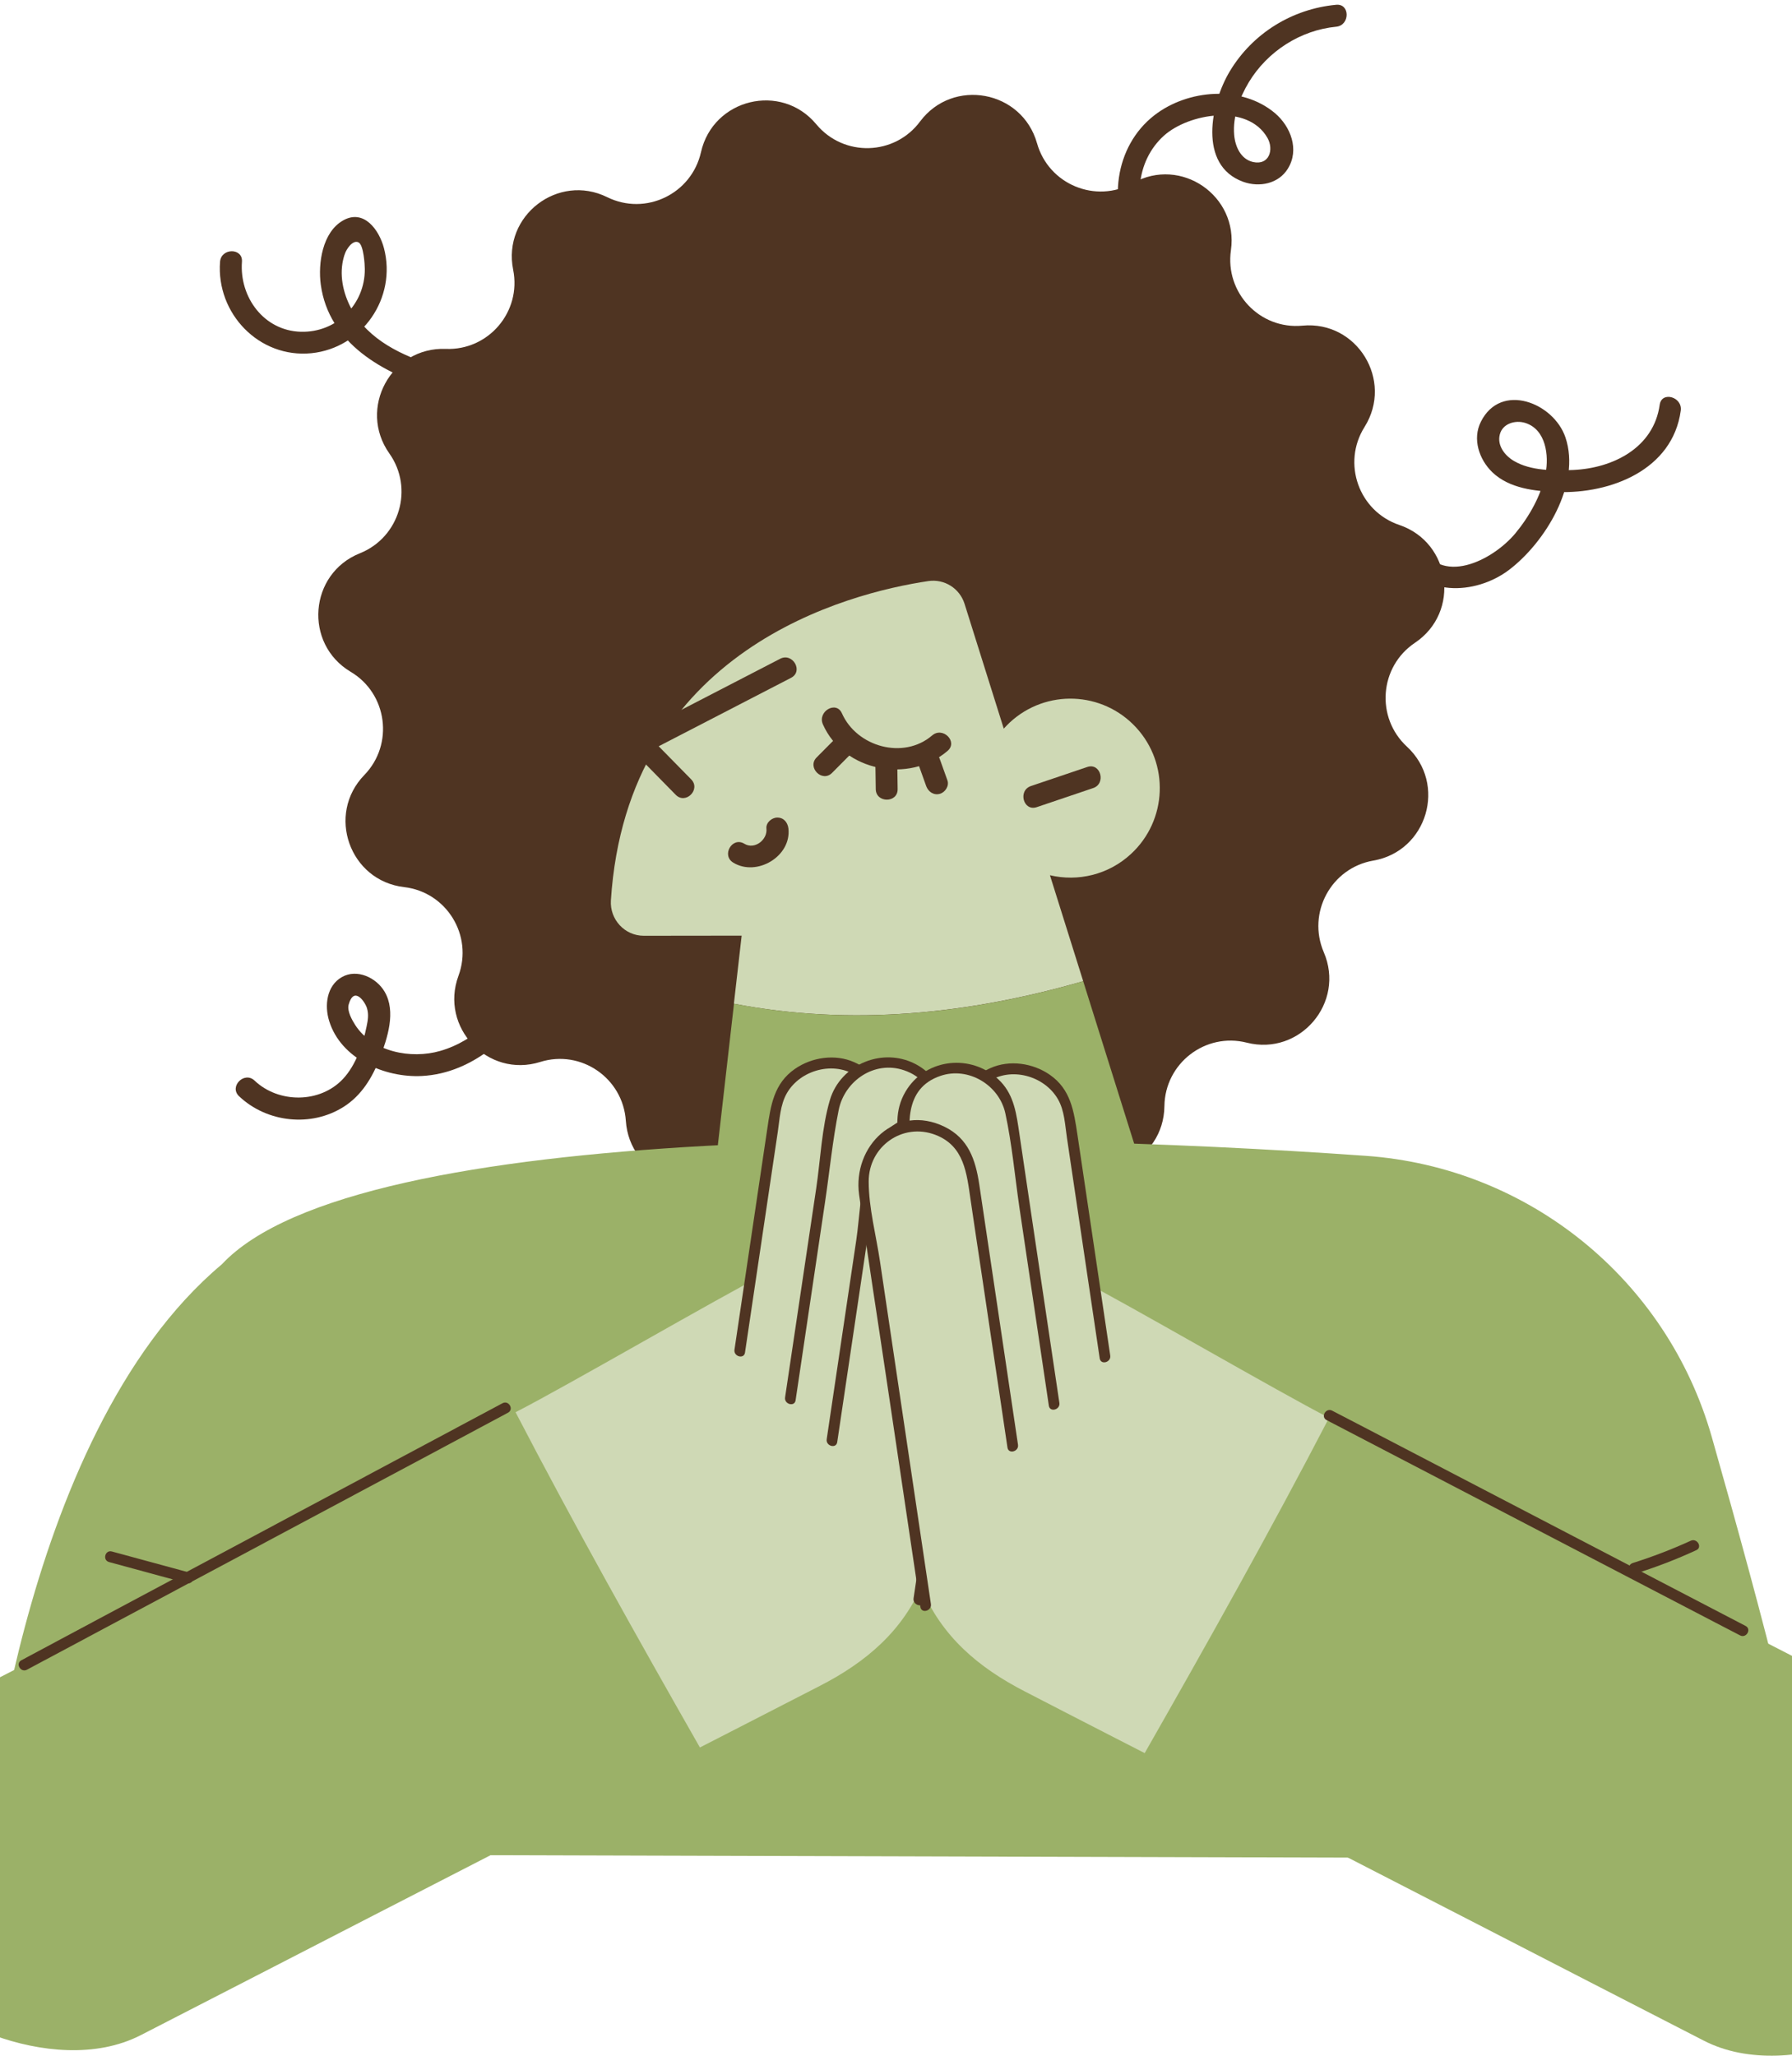 <svg width="375" height="430" viewBox="0 0 375 430" fill="none" xmlns="http://www.w3.org/2000/svg">
<path d="M217.008 29.957C219.436 38.582 229.3 42.669 237.11 38.281C247.124 32.64 259.216 40.964 257.588 52.346C256.312 61.222 263.647 68.969 272.559 68.116C284 67.038 291.66 79.574 285.552 89.302C280.77 96.898 284.35 106.952 292.837 109.81C303.702 113.496 305.654 128.062 296.091 134.456C288.656 139.445 287.83 150.075 294.414 156.168C302.85 163.965 298.695 178.055 287.379 180.011C278.567 181.54 273.485 190.917 277.015 199.165C281.571 209.721 272.033 220.903 260.918 218.095C252.231 215.888 243.795 222.407 243.669 231.357C243.544 242.865 230.301 249.208 221.264 242.088C214.229 236.547 203.865 239.054 200.135 247.203C195.353 257.657 180.658 258.059 175.301 247.88C171.12 239.957 160.631 238.001 153.921 243.943C145.31 251.54 131.741 245.924 130.965 234.441C130.364 225.491 121.577 219.448 113.04 222.131C102.075 225.566 91.962 214.885 95.942 204.105C99.046 195.681 93.464 186.58 84.551 185.552C73.161 184.223 68.229 170.358 76.24 162.11C82.474 155.691 81.072 145.086 73.386 140.523C63.523 134.656 64.649 119.989 75.314 115.727C83.625 112.393 86.654 102.163 81.472 94.843C74.838 85.466 81.823 72.529 93.288 72.98C102.226 73.331 109.16 65.208 107.383 56.408C105.13 45.126 116.771 36.175 127.06 41.239C135.096 45.201 144.709 40.588 146.687 31.838C149.215 20.631 163.485 17.171 170.82 25.996C176.552 32.891 187.217 32.59 192.549 25.394C199.434 16.218 213.879 18.901 217.008 29.957Z" fill="#4F3422"/>
<path d="M358.203 300.532C348.815 267.638 319.9 244.171 285.828 241.764C207.847 236.223 74.689 234.218 46.425 264.454C37.188 274.332 56.039 256.381 46.425 264.454C3.191 300.732 -3.543 388.734 -3.543 388.734L97.445 388.032L378.706 388.834C380.258 380.811 368.617 337.086 358.203 300.532Z" fill="#9BB168"/>
<path d="M226.674 205.234L219.714 183.071C225.547 184.45 231.956 182.996 236.687 178.608C244.273 171.588 244.748 159.754 237.739 152.158C230.729 144.561 218.913 144.085 211.328 151.105C210.877 151.531 210.451 151.957 210.051 152.408L201.84 126.284C200.813 123.05 197.609 121.044 194.254 121.545C177.631 124.027 131.218 135.686 127.838 188.336C127.588 192.322 130.717 195.732 134.723 195.732L155.201 195.707L153.574 209.948C178.257 214.686 202.841 212.104 226.674 205.234Z" fill="#CFD9B5"/>
<path d="M226.672 205.234C202.864 212.129 178.256 214.686 153.597 209.948L148.74 252.494C146.287 273.931 158.754 294.64 179.157 301.585C180.108 301.91 181.084 302.211 182.061 302.512C217.409 312.792 249.779 278.769 238.713 243.594L226.672 205.234Z" fill="#9BB168"/>
<path d="M163.26 137.793C153.146 143.033 143.007 148.248 132.894 153.488C131.567 154.165 131.442 156.096 132.418 157.099C135.422 160.157 138.401 163.191 141.405 166.25C143.483 168.356 146.713 165.122 144.635 163.015C141.631 159.957 138.651 156.923 135.647 153.864C135.497 155.068 135.347 156.271 135.172 157.475C145.286 152.235 155.424 147.02 165.538 141.78C168.192 140.401 165.864 136.44 163.26 137.793Z" fill="#4F3422"/>
<path d="M160.382 173.294C160.657 175.65 157.904 177.807 155.751 176.478C153.222 174.948 150.919 178.91 153.447 180.439C158.329 183.423 165.639 179.16 164.988 173.294C164.838 172.065 164.037 171.012 162.685 171.012C161.559 170.987 160.257 172.04 160.382 173.294Z" fill="#4F3422"/>
<path d="M227.524 160.43C223.593 161.759 219.663 163.088 215.733 164.416C212.954 165.369 214.155 169.782 216.959 168.829C220.89 167.5 224.82 166.171 228.75 164.843C231.529 163.915 230.328 159.477 227.524 160.43Z" fill="#4F3422"/>
<path d="M172.2 151.504C176.581 161.407 190.25 163.94 198.286 157.07C200.539 155.139 197.285 151.905 195.057 153.836C189.049 158.975 179.285 156.217 176.181 149.197C174.979 146.49 171.024 148.821 172.2 151.504Z" fill="#4F3422"/>
<path d="M175.954 153.335C174.276 155.04 172.574 156.72 170.897 158.425C168.819 160.506 172.048 163.765 174.126 161.659C175.803 159.954 177.506 158.274 179.183 156.569C181.286 154.488 178.057 151.254 175.954 153.335Z" fill="#4F3422"/>
<path d="M183.188 159.956C183.213 161.66 183.238 163.34 183.263 165.045C183.288 168.004 187.894 168.004 187.844 165.045C187.819 163.34 187.794 161.66 187.769 159.956C187.719 157.022 183.138 156.997 183.188 159.956Z" fill="#4F3422"/>
<path d="M192.2 159.906C192.751 161.411 193.277 162.94 193.827 164.444C194.253 165.597 195.38 166.4 196.656 166.049C197.783 165.748 198.684 164.394 198.259 163.216C197.708 161.711 197.182 160.182 196.631 158.678C196.206 157.499 195.079 156.722 193.802 157.073C192.676 157.399 191.8 158.753 192.2 159.906Z" fill="#4F3422"/>
<path d="M207.973 328.336C207.973 332.724 204.418 336.309 200.012 336.309C195.631 336.309 192.051 332.749 192.051 328.336C192.051 323.949 195.606 320.363 200.012 320.363C204.418 320.363 207.973 323.923 207.973 328.336Z" fill="#4F3422"/>
<path d="M92.765 303.167C67.255 316.279 41.745 329.392 16.21 342.504C10.352 345.513 4.494 348.521 -1.364 351.53C-10.977 356.494 -18.788 363.038 -23.019 373.317C-26.774 382.418 -27.225 394.979 -22.969 404.055C-18.563 413.457 -11.278 422.081 -1.239 425.742C8.299 429.202 20.065 430.505 29.453 425.692C45.45 417.468 61.472 409.245 77.469 400.996C100.475 389.162 123.482 377.354 146.488 365.52C133.32 342.354 120.252 319.112 107.91 295.395C102.853 298.002 97.796 300.584 92.765 303.167Z" fill="#9BB168"/>
<path d="M171.574 352.631C181.187 347.692 188.998 341.148 193.229 330.869C196.984 321.768 197.434 309.207 193.179 300.131C188.773 290.729 181.488 282.105 171.449 278.444C161.911 274.984 170.247 261.22 160.859 266.059C149.894 271.7 118.852 289.777 107.887 295.393C120.229 319.135 133.272 342.377 146.465 365.518C148.968 364.239 151.496 362.935 154 361.657C159.858 358.648 165.716 355.64 171.574 352.631Z" fill="#CFD9B5"/>
<path d="M175.878 296.568C178.907 276.235 181.936 255.877 184.966 235.544C185.842 229.627 181.586 223.109 175.427 222.432C169.294 221.755 163.286 225.641 162.335 231.984C159.305 252.317 156.276 272.675 153.247 293.008C152.371 298.925 156.627 305.444 162.785 306.121C168.919 306.823 174.927 302.911 175.878 296.568Z" fill="#CFD9B5"/>
<path d="M176.981 296.869C179.26 281.501 181.563 266.107 183.841 250.738C185.193 241.612 190.049 227.221 178.759 222.181C174.778 220.401 169.872 221.128 166.342 223.585C161.961 226.619 161.285 231.182 160.559 236.146C158.281 251.54 155.978 266.909 153.7 282.303C153.474 283.757 155.702 284.359 155.903 282.905C157.755 270.494 159.583 258.084 161.435 245.673C161.886 242.69 162.311 239.706 162.762 236.748C163.163 234.065 163.263 231.132 164.64 228.7C167.468 223.736 174.578 221.855 179.335 225.115C185.017 229.026 183.866 235.269 182.99 241.16C182.113 247.102 181.212 253.069 180.336 259.011C178.484 271.422 176.656 283.807 174.803 296.218C174.553 297.722 176.756 298.324 176.981 296.869Z" fill="#4F3422"/>
<path d="M181.36 335.153C186.542 301.983 191.725 268.789 196.907 235.619C197.833 229.702 193.627 223.158 187.444 222.431C181.31 221.704 175.277 225.565 174.276 231.908C169.094 265.078 163.911 298.273 158.729 331.443C157.803 337.359 162.009 343.903 168.192 344.63C174.326 345.357 180.359 341.496 181.36 335.153Z" fill="#CFD9B5"/>
<path d="M188.272 302.386C190.175 289.549 192.103 276.713 194.005 263.901C194.956 257.483 195.908 251.065 196.859 244.646C197.535 240.033 199.162 234.843 197.785 230.205C195.632 222.934 187.997 219.324 181.037 222.107C177.533 223.511 174.754 226.419 173.677 230.055C171.95 235.896 171.7 242.565 170.798 248.608C168.62 263.174 166.467 277.716 164.289 292.282C164.064 293.736 166.292 294.338 166.492 292.884C168.545 279.07 170.598 265.255 172.651 251.441C173.602 245.047 174.228 238.529 175.505 232.186C176.731 226.093 182.965 221.756 189.174 223.862C196.609 226.394 196.108 234.066 195.157 240.309C194.155 246.978 193.179 253.647 192.178 260.291C190.125 274.105 188.072 287.92 186.019 301.759C185.844 303.213 188.047 303.84 188.272 302.386Z" fill="#4F3422"/>
<path d="M182.639 243.918C178.959 268.638 175.279 293.359 171.599 318.079C170.722 323.996 174.978 330.515 181.137 331.192C187.27 331.869 193.278 327.983 194.23 321.639C197.91 296.919 201.59 272.198 205.27 247.478C206.146 241.561 201.89 235.042 195.732 234.365C189.598 233.688 183.59 237.574 182.639 243.918Z" fill="#CFD9B5"/>
<path d="M193.403 334.953C197.484 307.6 201.539 280.247 205.62 252.894C206.396 247.754 207.322 242.941 204.143 238.378C201.239 234.216 196.357 232.386 191.401 233.464C179.835 235.971 180.561 250.136 179.184 259.413C177.131 273.277 175.053 287.142 173 301.032C172.775 302.486 175.003 303.087 175.203 301.633C176.73 291.304 178.283 280.974 179.81 270.645C180.636 265.004 181.487 259.363 182.313 253.747C182.989 249.184 182.864 242.84 185.993 239.205C190.7 233.765 199.437 234.391 202.916 240.81C205.645 245.874 203.292 252.869 202.491 258.234C200.663 270.519 198.836 282.83 197.008 295.115C195.056 308.177 193.128 321.264 191.175 334.327C190.975 335.781 193.178 336.408 193.403 334.953Z" fill="#4F3422"/>
<path d="M293.239 304.344C318.749 317.457 344.259 330.569 369.794 343.681C375.652 346.69 381.51 349.699 387.368 352.707C396.981 357.646 404.792 364.19 409.023 374.469C412.778 383.57 413.229 396.131 408.973 405.207C404.567 414.609 397.282 423.259 387.243 426.894C377.705 430.354 365.939 431.658 356.551 426.844C340.554 418.62 324.532 410.397 308.535 402.148C285.529 390.315 262.522 378.506 239.516 366.672C252.684 343.506 265.752 320.265 278.093 296.547C283.15 299.154 288.207 301.762 293.239 304.344Z" fill="#9BB168"/>
<path d="M214.433 353.783C204.819 348.844 197.009 342.301 192.778 332.021C189.023 322.92 188.572 310.359 192.828 301.283C197.234 291.882 204.519 283.232 214.558 279.597C224.096 276.137 215.759 262.372 225.147 267.211C236.112 272.852 267.155 290.929 278.12 296.57C265.778 320.313 252.735 343.554 239.542 366.695C237.038 365.417 234.51 364.113 232.007 362.834C226.149 359.826 220.291 356.817 214.433 353.783Z" fill="#CFD9B5"/>
<path d="M210.124 297.748C207.094 277.415 204.065 257.057 201.036 236.724C200.16 230.807 204.416 224.288 210.574 223.611C216.708 222.934 222.716 226.821 223.667 233.164C226.696 253.497 229.725 273.855 232.755 294.188C233.631 300.105 229.375 306.623 223.217 307.3C217.083 307.977 211.075 304.091 210.124 297.748Z" fill="#CFD9B5"/>
<path d="M211.227 297.444C209.375 285.034 207.547 272.648 205.695 260.238C204.819 254.296 203.917 248.329 203.041 242.387C202.165 236.495 200.988 230.252 206.696 226.341C211.453 223.057 218.537 224.962 221.391 229.926C222.768 232.308 222.868 235.292 223.269 237.974C223.72 240.958 224.145 243.941 224.596 246.9C226.448 259.31 228.276 271.721 230.128 284.131C230.354 285.585 232.557 284.959 232.331 283.529C230.053 268.136 227.75 252.767 225.472 237.373C224.721 232.408 224.07 227.845 219.689 224.812C216.159 222.355 211.252 221.628 207.272 223.408C195.957 228.447 200.838 242.813 202.19 251.964C204.468 267.333 206.771 282.727 209.049 298.096C209.225 299.5 211.453 298.873 211.227 297.444Z" fill="#4F3422"/>
<path d="M204.643 336.333C199.461 303.163 194.279 269.968 189.097 236.799C188.17 230.882 192.376 224.338 198.56 223.611C204.693 222.884 210.726 226.745 211.728 233.088C216.91 266.258 222.092 299.452 227.274 332.622C228.2 338.539 223.994 345.083 217.811 345.81C211.677 346.537 205.644 342.676 204.643 336.333Z" fill="#CFD9B5"/>
<path d="M199.935 302.937C197.882 289.122 195.829 275.308 193.776 261.468C192.825 255.05 191.873 248.631 190.922 242.213C189.971 235.795 189.045 227.672 196.805 225.039C202.638 223.058 209.072 226.945 210.374 232.836C211.776 239.305 212.377 246.049 213.328 252.593C215.381 266.407 217.433 280.222 219.486 294.036C219.712 295.49 221.915 294.863 221.689 293.434C219.787 280.598 217.859 267.761 215.956 254.949C215.005 248.531 214.054 242.113 213.103 235.694C212.477 231.558 211.676 227.972 208.296 225.215C202.388 220.376 193.426 221.679 189.495 228.323C187.142 232.31 187.693 236.221 188.344 240.583C189.295 247.002 190.246 253.42 191.198 259.838C193.376 274.405 195.528 288.947 197.706 303.513C197.932 305.017 200.16 304.391 199.935 302.937Z" fill="#4F3422"/>
<path d="M203.366 245.097C207.046 269.818 210.726 294.538 214.407 319.259C215.283 325.176 211.027 331.694 204.868 332.371C198.735 333.048 192.727 329.162 191.776 322.819C188.095 298.099 184.415 273.378 180.735 248.657C179.859 242.74 184.115 236.222 190.273 235.545C196.407 234.868 202.415 238.754 203.366 245.097Z" fill="#CFD9B5"/>
<path d="M194.804 335.505C191.249 311.662 187.695 287.794 184.165 263.951C183.364 258.511 181.786 252.644 181.786 247.153C181.761 239.807 188.871 234.743 195.756 237.375C201.814 239.707 202.29 245.423 203.116 251.014C203.917 256.43 204.718 261.845 205.544 267.261C207.296 279.094 209.074 290.928 210.826 302.787C211.052 304.241 213.255 303.614 213.029 302.185C211.202 289.975 209.399 277.766 207.572 265.531C206.696 259.589 205.794 253.647 204.918 247.705C204.142 242.565 202.64 238.127 197.683 235.695C187.544 230.731 178.357 239.682 179.784 249.936C181.661 263.324 183.764 276.662 185.742 290.026C188.02 305.394 190.323 320.738 192.601 336.107C192.802 337.586 195.03 336.96 194.804 335.505Z" fill="#4F3422"/>
<path d="M5.645 349.246C35.035 333.551 64.45 317.856 93.841 302.161C97.996 299.93 102.152 297.724 106.308 295.492C107.609 294.79 106.458 292.81 105.156 293.512C75.766 309.206 46.351 324.901 16.96 340.596C12.805 342.827 8.649 345.034 4.493 347.265C3.166 347.967 4.343 349.948 5.645 349.246Z" fill="#4F3422"/>
<path d="M365.288 340.093C339.979 326.931 314.694 313.743 289.384 300.58C285.854 298.75 282.325 296.895 278.77 295.065C277.468 294.388 276.291 296.368 277.618 297.045C302.928 310.208 328.213 323.396 353.522 336.558C357.052 338.388 360.582 340.244 364.137 342.074C365.439 342.751 366.59 340.77 365.288 340.093Z" fill="#4F3422"/>
<path d="M22.82 326.731C28.227 328.211 33.635 329.665 39.067 331.144C40.494 331.52 41.095 329.314 39.668 328.938C34.261 327.458 28.853 326.004 23.421 324.525C21.994 324.124 21.393 326.33 22.82 326.731Z" fill="#4F3422"/>
<path d="M342.282 329.138C346.612 327.784 350.843 326.155 354.974 324.249C356.301 323.648 355.149 321.667 353.822 322.269C349.867 324.074 345.811 325.628 341.681 326.932C340.279 327.358 340.88 329.59 342.282 329.138Z" fill="#4F3422"/>
<path d="M292.965 115.88C297.17 125.031 308.736 124.53 315.771 119.215C323.306 113.498 330.892 101.238 327.587 91.486C325.134 84.24 314.069 79.852 309.888 88.226C308.085 91.811 309.512 96.099 312.291 98.781C315.846 102.191 321.278 102.768 325.96 102.918C337.05 103.294 350.018 98.305 351.72 85.895C352.121 83.011 347.715 81.758 347.314 84.666C346.062 93.667 337.551 97.929 329.214 98.305C325.259 98.481 320.352 98.506 316.822 96.425C314.895 95.296 313.292 93.216 313.843 90.934C314.394 88.577 317.123 87.8 319.226 88.477C323.532 89.881 324.157 95.296 323.431 99.057C322.555 103.57 320.027 108.033 317.123 111.543C312.391 117.234 301.251 122.95 296.945 113.524C295.668 110.891 291.738 113.223 292.965 115.88Z" fill="#4F3422"/>
<path d="M46.049 54.753C45.223 65.584 54.235 74.96 65.15 73.882C75.814 72.804 83.074 62.299 80.346 51.895C79.344 48.109 76.165 43.646 71.809 46.103C67.453 48.56 66.527 55.104 67.128 59.541C68.805 71.826 80.221 78.12 91.035 81.329C93.864 82.181 95.066 77.743 92.262 76.916C85.503 74.91 78.268 71.952 74.262 65.809C72.26 62.725 71.058 58.789 71.659 55.079C71.784 54.352 71.959 53.599 72.235 52.922C72.535 52.095 73.812 50.114 75.013 50.691C76.115 51.218 76.34 55.48 76.34 56.282C76.39 63.703 70.382 69.595 62.972 69.395C55.236 69.194 50.079 62.174 50.63 54.753C50.855 51.819 46.274 51.819 46.049 54.753Z" fill="#4F3422"/>
<path d="M50.031 229.3C55.864 234.816 65.127 235.844 71.961 231.482C75.691 229.1 77.944 225.339 79.496 221.303C81.049 217.166 82.951 211.6 80.473 207.413C78.746 204.48 74.69 202.574 71.536 204.379C68.331 206.209 67.881 210.346 68.882 213.555C71.335 221.503 80.548 225.464 88.284 225.063C99.274 224.487 107.585 216.163 113.518 207.639C115.195 205.207 111.24 202.925 109.563 205.332C105.232 211.55 99.624 217.667 92.114 219.823C86.005 221.578 77.994 220.049 74.339 214.408C73.663 213.355 72.587 211.449 72.963 210.121C74.064 206.184 76.367 209.494 76.793 210.873C77.193 212.177 76.993 213.38 76.718 214.684C75.967 218.444 74.465 222.782 71.811 225.64C66.979 230.83 58.292 230.805 53.261 226.016C51.133 224.01 47.878 227.27 50.031 229.3Z" fill="#4F3422"/>
<path d="M241.166 49.589C237.011 42.97 237.586 33.769 243.57 28.378C248.727 23.74 261.069 21.584 265.224 28.83C266.626 31.287 265.6 34.621 262.245 33.894C259.642 33.318 258.465 30.635 258.265 28.203C257.939 24.392 259.391 20.431 261.319 17.221C265.224 10.753 272.109 6.315 279.619 5.588C282.523 5.313 282.548 0.724 279.619 1C270.431 1.853 262.145 6.942 257.364 14.89C253.358 21.534 250.629 34.596 260.167 38.031C263.522 39.234 267.552 38.457 269.505 35.273C271.959 31.312 270.106 26.473 266.801 23.665C259.767 17.748 248.576 18.701 241.592 24.091C233.155 30.61 231.653 43.045 237.211 51.896C238.788 54.403 242.743 52.096 241.166 49.589Z" fill="#4F3422"/>
</svg>
